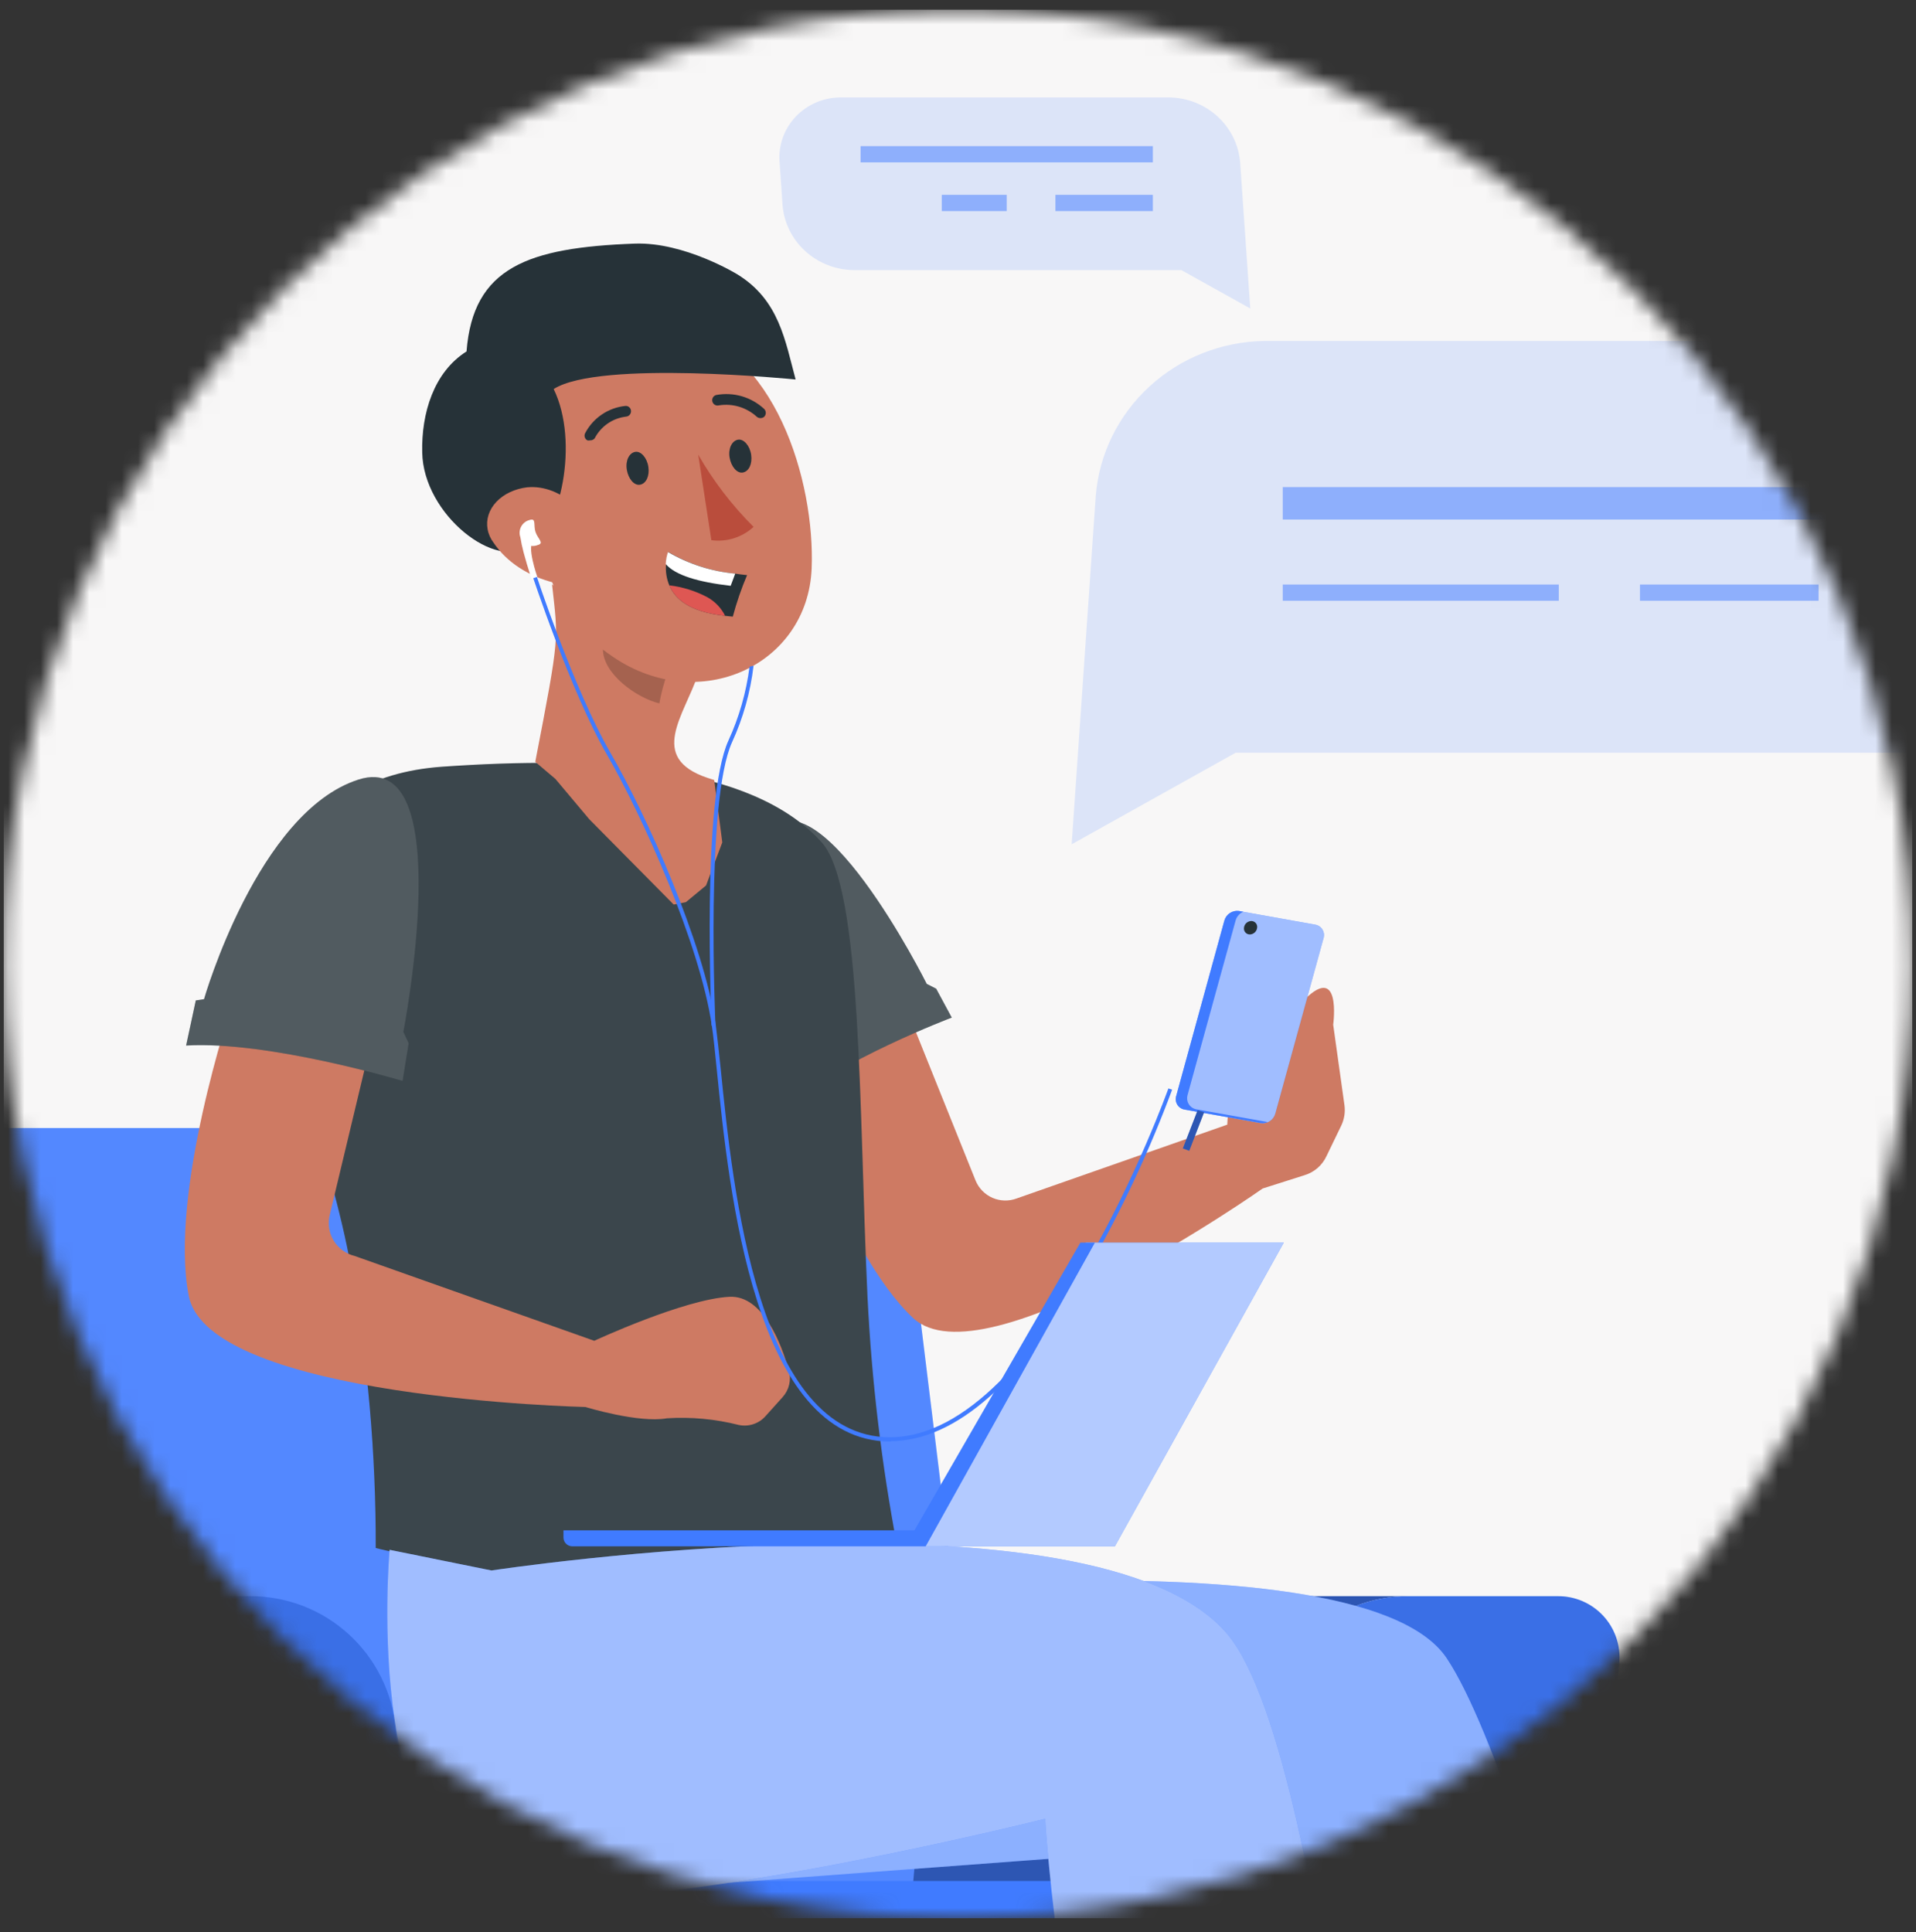 <svg width="118" height="119" viewBox="0 0 118 119" fill="none" xmlns="http://www.w3.org/2000/svg">
<rect x="0" y="0" width="118" height="119" fill="#333333" stroke="none"/>
<g clip-path="url(#clip0_566_3560)">
<mask id="mask0_566_3560" style="mask-type:alpha" maskUnits="userSpaceOnUse" x="0" y="0" width="118" height="119">
<path d="M117.779 59.366C117.779 91.829 91.462 118.145 58.999 118.145C26.536 118.145 0.22 91.829 0.22 59.366C0.22 26.902 26.536 0.586 58.999 0.586C91.462 0.586 117.779 26.902 117.779 59.366Z" fill="#F8F7F7"/>
</mask>
<g mask="url(#mask0_566_3560)">
<rect x="0.22" y="0.586" width="117.559" height="117.559" fill="#F8F7F7"/>
<path d="M49.056 135.133H63.299L55.816 74.151C55.636 72.876 55.009 71.706 54.047 70.85C53.085 69.994 51.851 69.506 50.564 69.475H-11.586L-2.477 135.133H49.056Z" fill="#407BFF"/>
<path opacity="0.1" d="M49.056 135.133H63.299L55.816 74.151C55.636 72.876 55.009 71.706 54.047 70.85C53.085 69.994 51.851 69.506 50.564 69.475H-11.586L-2.477 135.133H49.056Z" fill="white"/>
<path d="M3.887 135.132H-10.356L-17.846 74.15C-17.938 73.564 -17.9 72.965 -17.734 72.395C-17.569 71.826 -17.281 71.299 -16.89 70.853C-16.499 70.407 -16.015 70.052 -15.472 69.814C-14.928 69.576 -14.34 69.46 -13.747 69.474H-8.883C-7.597 69.507 -6.364 69.995 -5.404 70.851C-4.444 71.707 -3.818 72.876 -3.637 74.15L3.887 135.132Z" fill="#407BFF"/>
<path opacity="0.2" d="M3.887 135.132H-10.356L-17.846 74.15C-17.938 73.564 -17.9 72.965 -17.734 72.395C-17.569 71.826 -17.281 71.299 -16.89 70.853C-16.499 70.407 -16.015 70.052 -15.472 69.814C-14.928 69.576 -14.34 69.46 -13.747 69.474H-8.883C-7.597 69.507 -6.364 69.995 -5.404 70.851C-4.444 71.707 -3.818 72.876 -3.637 74.15L3.887 135.132Z" fill="black"/>
<path d="M12.28 143.373L9.703 113.879C9.652 113.238 9.381 112.633 8.935 112.17C8.489 111.706 7.896 111.411 7.257 111.336L6.194 111.197C5.34 111.089 4.548 110.692 3.952 110.071C3.355 109.45 2.989 108.643 2.915 107.786L2.442 102.408C2.398 101.887 2.462 101.363 2.631 100.868C2.8 100.373 3.069 99.919 3.422 99.534C3.776 99.149 4.205 98.841 4.683 98.63C5.162 98.419 5.678 98.31 6.201 98.309H-17.603C-18.125 98.31 -18.642 98.419 -19.12 98.63C-19.599 98.841 -20.028 99.149 -20.381 99.534C-20.735 99.919 -21.004 100.373 -21.173 100.868C-21.341 101.363 -21.406 101.887 -21.362 102.408L-20.889 107.786C-20.815 108.643 -20.449 109.45 -19.852 110.071C-19.255 110.692 -18.464 111.089 -17.61 111.197L-16.547 111.336C-15.908 111.411 -15.315 111.706 -14.868 112.17C-14.422 112.633 -14.151 113.238 -14.101 113.879L-11.509 143.373C-11.417 144.414 -10.938 145.382 -10.165 146.086C-9.393 146.789 -8.385 147.178 -7.341 147.174H16.463C15.416 147.181 14.404 146.794 13.63 146.09C12.854 145.386 12.373 144.416 12.28 143.373Z" fill="#407BFF"/>
<g opacity="0.3">
<path d="M12.28 143.373L9.703 113.879C9.652 113.238 9.381 112.633 8.935 112.17C8.489 111.706 7.896 111.411 7.257 111.336L6.194 111.197C5.34 111.089 4.548 110.692 3.952 110.071C3.355 109.45 2.989 108.643 2.915 107.786L2.442 102.408C2.398 101.887 2.462 101.363 2.631 100.868C2.8 100.373 3.069 99.919 3.422 99.534C3.776 99.149 4.205 98.841 4.683 98.63C5.162 98.419 5.678 98.31 6.201 98.309H-17.603C-18.125 98.31 -18.642 98.419 -19.12 98.63C-19.599 98.841 -20.028 99.149 -20.381 99.534C-20.735 99.919 -21.004 100.373 -21.173 100.868C-21.341 101.363 -21.406 101.887 -21.362 102.408L-20.889 107.786C-20.815 108.643 -20.449 109.45 -19.852 110.071C-19.255 110.692 -18.464 111.089 -17.61 111.197L-16.547 111.336C-15.908 111.411 -15.315 111.706 -14.868 112.17C-14.422 112.633 -14.151 113.238 -14.101 113.879L-11.509 143.373C-11.417 144.414 -10.938 145.382 -10.165 146.086C-9.393 146.789 -8.385 147.178 -7.341 147.174H16.463C15.416 147.181 14.404 146.794 13.63 146.09C12.854 145.386 12.373 144.416 12.28 143.373Z" fill="black"/>
</g>
<path d="M77.786 106.493C77.984 104.26 79.01 102.181 80.664 100.666C82.318 99.151 84.478 98.31 86.721 98.309H65.995C63.753 98.309 61.592 99.15 59.939 100.665C58.287 102.18 57.262 104.26 57.067 106.493L55.017 129.873H75.743L77.786 106.493Z" fill="#407BFF"/>
<path opacity="0.3" d="M77.786 106.493C77.984 104.26 79.01 102.181 80.664 100.666C82.318 99.151 84.478 98.31 86.721 98.309H65.995C63.753 98.309 61.592 99.15 59.939 100.665C58.287 102.18 57.262 104.26 57.067 106.493L55.017 129.873H75.743L77.786 106.493Z" fill="black"/>
<path d="M30.45 115.852H21.89C20.89 115.852 19.932 116.248 19.224 116.954C18.517 117.66 18.119 118.618 18.117 119.617V126.1C18.117 126.595 18.215 127.085 18.404 127.543C18.594 128 18.872 128.415 19.222 128.765C19.573 129.115 19.989 129.392 20.446 129.581C20.904 129.77 21.395 129.867 21.89 129.866H30.45V115.852Z" fill="#407BFF"/>
<path opacity="0.3" d="M30.45 115.852H21.89C20.89 115.852 19.932 116.248 19.224 116.954C18.517 117.66 18.119 118.618 18.117 119.617V126.1C18.117 126.595 18.215 127.085 18.404 127.543C18.594 128 18.872 128.415 19.222 128.765C19.573 129.115 19.989 129.392 20.446 129.581C20.904 129.77 21.395 129.867 21.89 129.866H30.45V115.852Z" fill="black"/>
<path d="M71.977 115.852H30.741C28.661 115.852 26.975 117.538 26.975 119.617V126.107C26.975 128.187 28.661 129.873 30.741 129.873H71.977C74.057 129.873 75.743 128.187 75.743 126.107V119.617C75.743 117.538 74.057 115.852 71.977 115.852Z" fill="#407BFF"/>
<path d="M95.927 98.309H86.721C84.478 98.311 82.318 99.151 80.664 100.666C79.01 102.181 77.984 104.26 77.786 106.494L75.743 129.873H26.413L24.37 106.494C24.172 104.255 23.141 102.172 21.481 100.657C19.822 99.141 17.654 98.303 15.407 98.309H6.201C5.678 98.31 5.162 98.419 4.683 98.63C4.205 98.841 3.776 99.149 3.422 99.534C3.069 99.919 2.8 100.374 2.631 100.868C2.462 101.363 2.398 101.887 2.442 102.408L2.915 107.786C2.989 108.644 3.355 109.45 3.952 110.071C4.548 110.692 5.34 111.089 6.194 111.197L7.257 111.336C7.896 111.411 8.489 111.706 8.935 112.17C9.381 112.634 9.652 113.238 9.703 113.879L12.28 143.373C12.373 144.414 12.852 145.382 13.624 146.086C14.396 146.79 15.405 147.178 16.449 147.174H85.72C86.765 147.178 87.773 146.79 88.545 146.086C89.317 145.382 89.797 144.414 89.889 143.373L92.467 113.879C92.517 113.238 92.788 112.634 93.234 112.17C93.68 111.706 94.274 111.411 94.913 111.336L95.976 111.197C96.83 111.089 97.621 110.692 98.218 110.071C98.815 109.45 99.181 108.644 99.255 107.786L99.728 102.408C99.773 101.884 99.708 101.355 99.538 100.857C99.367 100.359 99.094 99.902 98.736 99.516C98.378 99.13 97.943 98.823 97.459 98.615C96.975 98.407 96.453 98.303 95.927 98.309Z" fill="#407BFF"/>
<path opacity="0.1" d="M95.927 98.309H86.721C84.478 98.311 82.318 99.151 80.664 100.666C79.01 102.181 77.984 104.26 77.786 106.494L75.743 129.873H26.413L24.37 106.494C24.172 104.255 23.141 102.172 21.481 100.657C19.822 99.141 17.654 98.303 15.407 98.309H6.201C5.678 98.31 5.162 98.419 4.683 98.63C4.205 98.841 3.776 99.149 3.422 99.534C3.069 99.919 2.8 100.374 2.631 100.868C2.462 101.363 2.398 101.887 2.442 102.408L2.915 107.786C2.989 108.644 3.355 109.45 3.952 110.071C4.548 110.692 5.34 111.089 6.194 111.197L7.257 111.336C7.896 111.411 8.489 111.706 8.935 112.17C9.381 112.634 9.652 113.238 9.703 113.879L12.28 143.373C12.373 144.414 12.852 145.382 13.624 146.086C14.396 146.79 15.405 147.178 16.449 147.174H85.72C86.765 147.178 87.773 146.79 88.545 146.086C89.317 145.382 89.797 144.414 89.889 143.373L92.467 113.879C92.517 113.238 92.788 112.634 93.234 112.17C93.68 111.706 94.274 111.411 94.913 111.336L95.976 111.197C96.83 111.089 97.621 110.692 98.218 110.071C98.815 109.45 99.181 108.644 99.255 107.786L99.728 102.408C99.773 101.884 99.708 101.355 99.538 100.857C99.367 100.359 99.094 99.902 98.736 99.516C98.378 99.13 97.943 98.823 97.459 98.615C96.975 98.407 96.453 98.303 95.927 98.309Z" fill="black"/>
<path d="M77.765 73.199C77.765 73.199 60.596 85.289 56.226 81.168C51.856 77.048 48.583 66.21 48.583 66.21L56.018 62.597L60.082 72.706C60.277 73.184 60.652 73.568 61.125 73.775C61.599 73.981 62.135 73.994 62.618 73.811L75.583 69.267C75.651 67.696 76.069 66.16 76.806 64.771C77.536 63.521 79.12 62.874 80.099 61.812C82.67 59.032 82.107 63.111 82.107 63.111L82.802 68.079C82.857 68.501 82.79 68.93 82.608 69.315L81.691 71.212C81.561 71.491 81.374 71.739 81.141 71.94C80.909 72.141 80.637 72.291 80.343 72.379L77.765 73.199Z" fill="#CE7A63"/>
<path d="M47.645 65.654C47.645 65.654 43.873 56.086 47.048 51.487C50.223 46.887 57.074 60.596 57.074 60.596L57.657 60.894L58.616 62.673C58.616 62.673 51.717 65.285 48.403 68.155L47.361 65.952L47.645 65.654Z" fill="#263238"/>
<g opacity="0.2">
<path d="M47.645 65.654C47.645 65.654 43.873 56.086 47.048 51.487C50.223 46.887 57.074 60.596 57.074 60.596L57.657 60.894L58.616 62.673C58.616 62.673 51.717 65.285 48.403 68.155L47.361 65.952L47.645 65.654Z" fill="white"/>
</g>
<path d="M43.164 98.947C43.164 98.947 83.462 93.715 89.097 102.129C94.732 110.543 104.869 153.058 104.869 153.058L96.657 156.268C96.657 156.268 82.983 130.595 78.849 114.58L68.872 114.163L41.511 116.213C41.511 116.213 30.442 103.547 43.164 98.947Z" fill="#407BFF"/>
<path opacity="0.4" d="M43.164 98.947C43.164 98.947 83.462 93.715 89.097 102.129C94.732 110.543 104.869 153.058 104.869 153.058L96.657 156.268C96.657 156.268 82.983 130.595 78.849 114.58L68.872 114.163L41.511 116.213C41.511 116.213 30.442 103.547 43.164 98.947Z" fill="white"/>
<path d="M16.936 59.301C17.088 63.38 20.347 70.898 21.632 78.13C22.651 83.81 23.155 89.57 23.14 95.341C23.14 95.341 45.179 100.948 55.26 95.278C54.293 90.192 53.68 85.045 53.426 79.874C52.891 68.563 53.12 54.688 50.605 51.881C46.228 47.017 36.57 46.573 27.267 47.219C17.964 47.865 16.79 55.327 16.936 59.301Z" fill="#263238"/>
<g opacity="0.1">
<path d="M16.936 59.301C17.088 63.38 20.347 70.898 21.632 78.13C22.651 83.81 23.155 89.57 23.14 95.341C23.14 95.341 45.179 100.948 55.26 95.278C54.293 90.192 53.68 85.045 53.426 79.874C52.891 68.563 53.12 54.688 50.605 51.881C46.228 47.017 36.57 46.573 27.267 47.219C17.964 47.865 16.79 55.327 16.936 59.301Z" fill="white"/>
</g>
<path d="M14.261 61.957C14.261 61.957 10.384 73.511 11.627 79.82C12.871 86.129 36.056 86.657 36.056 86.657C36.056 86.657 39.329 87.665 41.073 87.352C42.558 87.258 44.049 87.396 45.492 87.762C45.791 87.826 46.101 87.81 46.392 87.715C46.682 87.62 46.943 87.449 47.145 87.22L48.201 86.046C48.398 85.827 48.537 85.562 48.603 85.275C48.67 84.988 48.663 84.689 48.584 84.406C48.132 82.801 46.999 79.772 44.936 79.869C42.157 80.001 36.598 82.579 36.598 82.579L21.841 77.354C21.573 77.289 21.32 77.171 21.097 77.008C20.875 76.844 20.687 76.638 20.545 76.402C20.403 76.165 20.309 75.903 20.269 75.63C20.229 75.356 20.244 75.078 20.312 74.811L23.036 63.423L14.261 61.957Z" fill="#CE7A63"/>
<path d="M12.565 61.539C12.565 61.539 15.866 50.02 22.063 48.019C28.261 46.017 24.842 63.554 24.842 63.554L25.169 64.249L24.794 66.576C24.794 66.576 16.56 64.096 11.461 64.395L12.058 61.616L12.565 61.539Z" fill="#263238"/>
<g opacity="0.2">
<path d="M12.565 61.539C12.565 61.539 15.866 50.02 22.063 48.019C28.261 46.017 24.842 63.554 24.842 63.554L25.169 64.249L24.794 66.576C24.794 66.576 16.56 64.096 11.461 64.395L12.058 61.616L12.565 61.539Z" fill="white"/>
</g>
<path d="M43.984 48.04L43.567 47.908C39.878 46.657 42.145 44.071 43 41.5L34 36C34.375 39.474 34.5 39 32.965 46.921L34.208 47.977L36.293 50.458L41.49 55.711L42.24 55.565L43.484 54.536L44.484 51.882L43.984 48.04Z" fill="#CE7A63"/>
<path opacity="0.2" d="M37.557 37.897L41.094 41.489C40.88 42.085 40.717 42.699 40.607 43.323C39.218 42.989 37.133 41.509 37.133 39.988C37.152 39.271 37.295 38.564 37.557 37.897Z" fill="black"/>
<path d="M32.286 30.055C33.78 35.697 34.285 38.116 37.785 40.477C43.052 44.043 49.734 40.99 49.987 35.02C50.203 29.649 47.728 21.331 41.624 20.154C40.278 19.888 38.886 19.967 37.58 20.383C36.273 20.799 35.097 21.538 34.161 22.53C33.225 23.522 32.562 24.734 32.233 26.052C31.905 27.369 31.923 28.747 32.286 30.055Z" fill="#CE7A63"/>
<path d="M28.732 21.645C26.712 22.921 25.948 25.454 26.003 27.86C26.066 31.697 30.606 35.243 32.662 33.578C34.481 32.674 35.7 27.245 34.099 23.961C36.928 22.152 49 23.373 49 23.373C48.354 20.985 47.99 18.478 45.407 16.895C45.407 16.895 42.159 14.896 39.093 15.004C32.516 15.248 29.132 16.461 28.732 21.645Z" fill="#263238"/>
<path d="M46.921 25.741C46.868 25.754 46.813 25.756 46.76 25.744C46.707 25.733 46.657 25.709 46.615 25.675C46.303 25.388 45.931 25.175 45.526 25.052C45.12 24.929 44.692 24.9 44.274 24.967C44.189 24.989 44.099 24.976 44.024 24.932C43.948 24.887 43.894 24.814 43.872 24.73C43.85 24.645 43.863 24.555 43.907 24.48C43.952 24.404 44.024 24.35 44.109 24.328C44.633 24.231 45.171 24.257 45.683 24.405C46.194 24.553 46.664 24.818 47.055 25.18C47.119 25.239 47.157 25.321 47.162 25.408C47.167 25.495 47.139 25.581 47.083 25.648C47.04 25.696 46.983 25.729 46.921 25.741Z" fill="#263238"/>
<path d="M23.995 95.453C23.995 95.453 22.084 116.373 32.263 116.95C42.441 117.527 64.369 112.017 64.369 112.017C64.369 112.017 65.356 129.387 70.678 142.532C76 155.678 76.619 158.374 76.619 158.374L85.581 155.331C85.581 155.331 82.17 108.494 75.604 100.664C67.552 91.048 30.269 96.725 30.269 96.725L23.995 95.453Z" fill="#407BFF"/>
<path opacity="0.5" d="M23.995 95.453C23.995 95.453 22.084 116.373 32.263 116.95C42.441 117.527 64.369 112.017 64.369 112.017C64.369 112.017 65.356 129.387 70.678 142.532C76 155.678 76.619 158.374 76.619 158.374L85.581 155.331C85.581 155.331 82.17 108.494 75.604 100.664C67.552 91.048 30.269 96.725 30.269 96.725L23.995 95.453Z" fill="white"/>
<path d="M30.405 33.437C31.198 34.616 32.549 35.501 34.166 35.9C36.309 36.406 37.381 34.905 36.877 33.285C36.373 31.835 34.648 29.819 32.473 30.013C31.715 30.101 31.031 30.422 30.573 30.905C30.115 31.39 29.92 31.997 30.03 32.594C30.082 32.892 30.209 33.179 30.405 33.437Z" fill="#CE7A63"/>
<path d="M76.306 56.107L81.003 56.948C81.095 56.964 81.183 57 81.26 57.053C81.337 57.106 81.402 57.175 81.45 57.256C81.498 57.336 81.528 57.426 81.539 57.519C81.549 57.612 81.539 57.707 81.51 57.796L78.543 68.572C78.494 68.765 78.375 68.932 78.21 69.042C78.044 69.153 77.844 69.198 77.647 69.169L72.943 68.336C72.852 68.319 72.765 68.282 72.688 68.229C72.612 68.175 72.548 68.106 72.5 68.026C72.453 67.945 72.423 67.856 72.413 67.763C72.403 67.67 72.414 67.577 72.443 67.488L75.403 56.705C75.455 56.512 75.575 56.346 75.742 56.236C75.908 56.126 76.109 56.08 76.306 56.107Z" fill="#407BFF"/>
<path opacity="0.5" d="M76.306 56.107L81.003 56.948C81.095 56.964 81.183 57 81.26 57.053C81.337 57.106 81.402 57.175 81.45 57.256C81.498 57.336 81.528 57.426 81.539 57.519C81.549 57.612 81.539 57.707 81.51 57.796L78.543 68.572C78.494 68.765 78.375 68.932 78.21 69.042C78.044 69.153 77.844 69.198 77.647 69.169L72.943 68.336C72.852 68.319 72.765 68.282 72.688 68.229C72.612 68.175 72.548 68.106 72.5 68.026C72.453 67.945 72.423 67.856 72.413 67.763C72.403 67.67 72.414 67.577 72.443 67.488L75.403 56.705C75.455 56.512 75.575 56.346 75.742 56.236C75.908 56.126 76.109 56.08 76.306 56.107Z" fill="white"/>
<path d="M72.943 68.336L77.647 69.169C77.791 69.191 77.939 69.169 78.071 69.107L73.638 68.315C73.549 68.293 73.465 68.254 73.391 68.199C73.317 68.144 73.255 68.076 73.207 67.997C73.16 67.918 73.129 67.831 73.116 67.74C73.103 67.649 73.108 67.556 73.131 67.467L76.098 56.691C76.131 56.572 76.191 56.462 76.273 56.37C76.355 56.277 76.456 56.204 76.57 56.156L76.306 56.107C76.109 56.08 75.908 56.126 75.742 56.236C75.575 56.346 75.455 56.512 75.403 56.705L72.443 67.488C72.414 67.577 72.403 67.67 72.413 67.763C72.423 67.856 72.453 67.945 72.5 68.026C72.548 68.106 72.612 68.175 72.688 68.229C72.765 68.282 72.852 68.319 72.943 68.336Z" fill="#407BFF"/>
<path d="M77.424 57.128C77.415 57.239 77.365 57.344 77.285 57.421C77.204 57.499 77.099 57.545 76.987 57.552C76.934 57.554 76.882 57.545 76.834 57.525C76.785 57.505 76.742 57.475 76.706 57.437C76.67 57.399 76.643 57.353 76.627 57.303C76.611 57.254 76.606 57.201 76.612 57.149C76.621 57.037 76.671 56.933 76.751 56.855C76.832 56.778 76.938 56.731 77.049 56.725C77.102 56.723 77.154 56.732 77.202 56.752C77.251 56.771 77.294 56.801 77.33 56.84C77.366 56.878 77.393 56.924 77.409 56.974C77.425 57.023 77.431 57.076 77.424 57.128Z" fill="#263238"/>
<path d="M54.839 88.784C46.459 88.784 44.896 73.332 44.146 65.891C44.034 64.793 43.937 63.806 43.84 63.174C43.103 58.13 39.56 50.251 37.392 46.499C35.162 42.657 32.744 35.327 32.723 35.25L32.952 35.174C32.952 35.25 35.384 42.553 37.601 46.374C39.817 50.195 43.34 58.047 44.083 63.118C44.173 63.813 44.271 64.744 44.389 65.849C45.132 73.214 46.675 88.52 54.811 88.52H54.859C64.253 88.444 71.882 67.246 71.958 67.037L72.188 67.114C70.804 70.834 69.124 74.438 67.164 77.89C62.995 85.074 58.882 88.729 54.866 88.763L54.839 88.784Z" fill="#407BFF"/>
<path d="M32.98 32.762C33.119 33.186 33.543 33.457 33.119 33.568C33.016 33.61 32.905 33.63 32.793 33.628C32.681 33.625 32.571 33.599 32.47 33.552C32.369 33.505 32.278 33.438 32.204 33.354C32.13 33.27 32.074 33.172 32.04 33.066C32.005 32.96 31.993 32.847 32.004 32.736C32.015 32.625 32.048 32.517 32.103 32.42C32.157 32.322 32.231 32.237 32.32 32.169C32.408 32.101 32.51 32.052 32.619 32.026C33.043 31.887 32.841 32.338 32.98 32.762Z" fill="white"/>
<path d="M32.084 32.867C32.084 32.867 31.834 32.867 32.73 35.646L33.091 35.528C33.091 35.528 32.396 33.548 32.876 33.333C32.784 33.204 32.666 33.096 32.529 33.016C32.393 32.936 32.241 32.885 32.084 32.867Z" fill="white"/>
<path d="M45.086 45.711C45.769 44.221 46.215 42.632 46.409 41.002L46.162 41.059C45.96 42.633 45.522 44.167 44.862 45.608C43.198 49.267 43.82 62.608 43.823 63.17L44.064 63.155C44.056 63.019 43.444 49.317 45.086 45.711Z" fill="#407BFF"/>
<path d="M73.242 70.877L74.159 68.501L73.756 68.383L72.846 70.731L73.242 70.877Z" fill="#407BFF"/>
<path opacity="0.3" d="M73.242 70.877L74.159 68.501L73.756 68.383L72.846 70.731L73.242 70.877Z" fill="black"/>
<path d="M46.353 95.237H68.663L79.064 76.533H66.871L59.506 89.554L56.483 94.855L47.229 94.563L46.353 95.237Z" fill="#407BFF"/>
<path opacity="0.6" d="M46.353 95.237H68.663L79.064 76.533H66.871L59.506 89.554L56.483 94.855L47.229 94.563L46.353 95.237Z" fill="white"/>
<path d="M66.537 76.533L56.317 94.251H34.702V94.702C34.703 94.843 34.76 94.978 34.86 95.078C34.96 95.178 35.095 95.235 35.236 95.237H57.011L67.433 76.533H66.537Z" fill="#407BFF"/>
<path d="M38.602 28.922C38.692 29.482 39.052 29.922 39.422 29.852C39.792 29.782 40.012 29.322 39.932 28.762C39.852 28.202 39.472 27.762 39.112 27.832C38.752 27.902 38.512 28.362 38.602 28.922Z" fill="#263238"/>
<path d="M44.932 28.172C45.022 28.722 45.382 29.172 45.752 29.102C46.122 29.032 46.342 28.572 46.262 28.012C46.182 27.452 45.802 27.012 45.442 27.082C45.082 27.152 44.842 27.612 44.932 28.172Z" fill="#263238"/>
<path d="M43 28C43.933 29.629 45.08 31.126 46.41 32.45C46.063 32.769 45.651 33.008 45.201 33.15C44.752 33.291 44.277 33.333 43.81 33.27L43 28Z" fill="#BA4D3C"/>
<path d="M36.332 27.121C36.279 27.135 36.224 27.135 36.172 27.121C36.133 27.1 36.1 27.072 36.072 27.038C36.045 27.004 36.025 26.965 36.013 26.923C36.001 26.881 35.997 26.837 36.002 26.794C36.007 26.75 36.02 26.709 36.042 26.671C36.285 26.209 36.639 25.815 37.072 25.524C37.504 25.232 38.002 25.053 38.522 25.001C38.565 24.998 38.607 25.004 38.648 25.018C38.688 25.032 38.726 25.055 38.757 25.084C38.789 25.113 38.815 25.148 38.833 25.186C38.85 25.226 38.86 25.268 38.862 25.311C38.864 25.354 38.858 25.398 38.844 25.439C38.83 25.48 38.808 25.517 38.779 25.55C38.751 25.582 38.716 25.609 38.676 25.628C38.638 25.647 38.595 25.658 38.552 25.661C38.145 25.709 37.756 25.856 37.419 26.09C37.083 26.323 36.809 26.636 36.622 27.001C36.587 27.043 36.542 27.075 36.491 27.096C36.441 27.117 36.386 27.125 36.332 27.121Z" fill="#263238"/>
<path d="M46.01 35.42C45.657 36.252 45.363 37.107 45.13 37.98L44.66 37.93C42.51 37.7 41.59 36.93 41.22 36.05C41.048 35.636 40.979 35.186 41.02 34.74C41.03 34.488 41.078 34.239 41.16 34C42.42 34.737 43.826 35.191 45.28 35.33C45.73 35.4 46.01 35.42 46.01 35.42Z" fill="#263238"/>
<path d="M45.28 35.33L45 36.08C43 35.85 41.59 35.43 41 34.74C41.01 34.488 41.057 34.239 41.14 34C42.406 34.74 43.819 35.194 45.28 35.33Z" fill="white"/>
<path d="M44.66 37.931C42.51 37.701 41.59 36.931 41.22 36.051C42.038 36.148 42.832 36.395 43.56 36.781C44.035 37.043 44.419 37.445 44.66 37.931Z" fill="#DE5753"/>
<path opacity="0.15" d="M77.852 21H125.913C127.163 20.987 128.402 21.229 129.55 21.711C130.699 22.193 131.732 22.904 132.585 23.799C133.437 24.694 134.089 25.753 134.5 26.908C134.911 28.064 135.071 29.291 134.971 30.511L134.535 36.851C134.319 39.412 133.138 41.804 131.223 43.561C129.307 45.319 126.793 46.316 124.169 46.361H76.1L66 52L67.486 30.511C67.7 27.948 68.88 25.556 70.796 23.798C72.712 22.04 75.227 21.043 77.852 21Z" fill="#407BFF"/>
<path opacity="0.5" d="M124 30H79V32H124V30Z" fill="#407BFF"/>
<path opacity="0.5" d="M96 36H79V37H96V36Z" fill="#407BFF"/>
<path opacity="0.5" d="M112 36H101V37H112V36Z" fill="#407BFF"/>
<path opacity="0.15" d="M72.019 6H51.819C51.294 5.995 50.773 6.096 50.291 6.298C49.808 6.5 49.373 6.798 49.015 7.174C48.657 7.549 48.383 7.993 48.21 8.478C48.037 8.962 47.97 9.477 48.012 9.988L48.196 12.647C48.286 13.721 48.782 14.724 49.587 15.461C50.393 16.198 51.449 16.617 52.552 16.635H72.755L77 19L76.376 9.988C76.285 8.914 75.79 7.91 74.984 7.173C74.179 6.436 73.122 6.018 72.019 6Z" fill="#407BFF"/>
<path opacity="0.5" d="M53 9H71V10H53V9Z" fill="#407BFF"/>
<path opacity="0.5" d="M65 12H71V13H65V12Z" fill="#407BFF"/>
<path opacity="0.5" d="M58 12H62V13H58V12Z" fill="#407BFF"/>
</g>
</g>
<defs>
<clipPath id="clip0_566_3560">
<rect width="117.559" height="117.559" fill="white" transform="translate(0.22 0.586)"/>
</clipPath>
</defs>
</svg>
